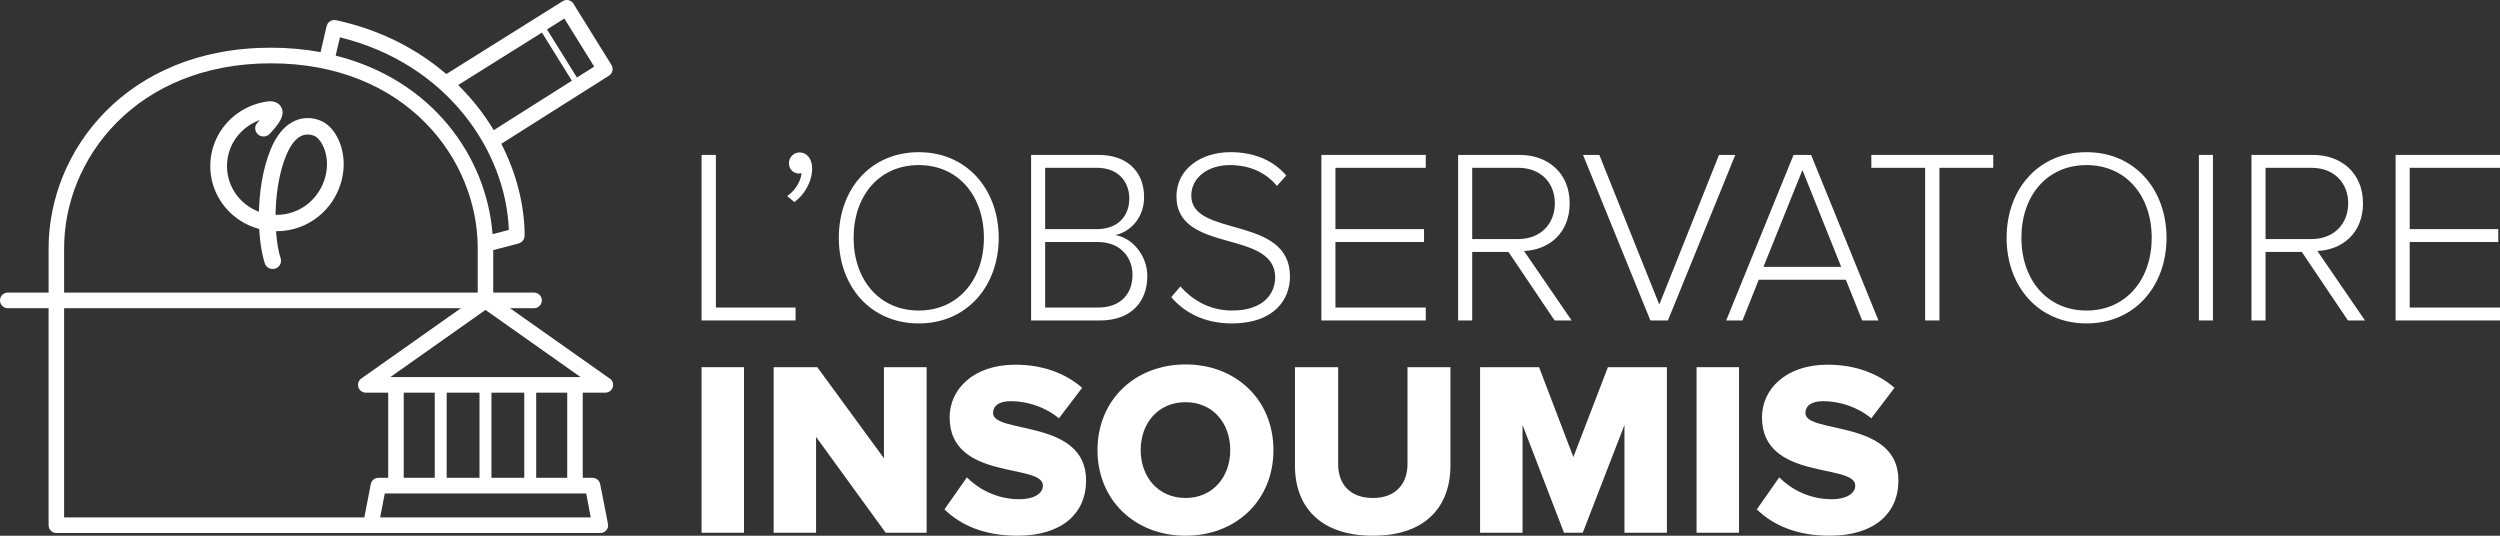 <?xml version="1.0" encoding="utf-8"?>
<!-- Generator: Adobe Illustrator 16.0.0, SVG Export Plug-In . SVG Version: 6.00 Build 0)  -->
<!DOCTYPE svg PUBLIC "-//W3C//DTD SVG 1.1//EN" "http://www.w3.org/Graphics/SVG/1.1/DTD/svg11.dtd">
<svg version="1.1" id="Calque_1" xmlns="http://www.w3.org/2000/svg" xmlns:xlink="http://www.w3.org/1999/xlink" x="0px" y="0px"
	 width="210px" height="45px" viewBox="0 0 210 45" enable-background="new 0 0 210 45" xml:space="preserve">
<rect x="0" y="0" width="210" height="45" fill="#333333" stroke="none"/>
<g>
	<polygon fill="#FFFFFF" points="66.829,25.834 60.134,25.834 60.134,13.012 58.932,13.012 58.932,26.918 66.829,26.918 	"/>
	<path fill="#FFFFFF" d="M66.126,16.473l0.601,0.5c0.809-0.584,1.493-1.668,1.493-2.836c0-0.854-0.498-1.334-1.057-1.334
		c-0.498,0-0.892,0.417-0.892,0.897c0,0.5,0.353,0.875,0.85,0.875c0.062,0,0.208-0.021,0.208-0.042
		C67.287,15.201,66.79,16.014,66.126,16.473z"/>
	<path fill="#FFFFFF" d="M77.176,27.168c4.042,0,6.716-3.128,6.716-7.192c0-4.066-2.674-7.193-6.716-7.193
		c-4.063,0-6.716,3.127-6.716,7.193C70.46,24.04,73.113,27.168,77.176,27.168z M77.176,13.867c3.316,0,5.472,2.585,5.472,6.109
		c0,3.503-2.156,6.109-5.472,6.109c-3.337,0-5.472-2.606-5.472-6.109C71.704,16.452,73.839,13.867,77.176,13.867z"/>
	<path fill="#FFFFFF" d="M96.375,23.166c0-1.648-1.223-3.19-2.695-3.42c1.244-0.25,2.425-1.439,2.425-3.19
		c0-2.189-1.492-3.544-3.813-3.544h-5.68v13.906h5.803C94.883,26.918,96.375,25.479,96.375,23.166z M87.793,14.096h4.353
		c1.782,0,2.715,1.167,2.715,2.585c0,1.438-0.933,2.564-2.715,2.564h-4.353V14.096z M87.793,25.834V20.33h4.436
		c1.927,0,2.901,1.334,2.901,2.752c0,1.688-1.079,2.752-2.901,2.752H87.793z"/>
	<path fill="#FFFFFF" d="M100.067,16.431c0-1.501,1.389-2.564,3.235-2.564c1.555,0,2.962,0.542,3.957,1.751l0.789-0.876
		c-1.058-1.23-2.634-1.96-4.686-1.96c-2.509,0-4.539,1.439-4.539,3.711c0,4.858,8.291,2.731,8.291,6.818
		c0,1.188-0.808,2.773-3.627,2.773c-1.989,0-3.44-1.001-4.333-2.023l-0.766,0.896c1.058,1.272,2.776,2.21,5.058,2.21
		c3.73,0,4.913-2.146,4.913-3.94C108.36,18.037,100.067,19.996,100.067,16.431z"/>
	<polygon fill="#FFFFFF" points="119.764,25.834 112.177,25.834 112.177,20.33 119.619,20.33 119.619,19.246 112.177,19.246 
		112.177,14.096 119.764,14.096 119.764,13.012 110.996,13.012 110.996,26.918 119.764,26.918 	"/>
	<path fill="#FFFFFF" d="M130.587,26.918h1.431l-4-5.837c2.071-0.084,3.834-1.481,3.834-4.003c0-2.543-1.823-4.065-4.208-4.065
		h-5.161v13.906h1.183v-5.754h3.047L130.587,26.918z M123.665,14.096h3.875c1.845,0,3.068,1.23,3.068,2.981
		c0,1.751-1.224,3.002-3.068,3.002h-3.875V14.096z"/>
	<polygon fill="#FFFFFF" points="144.396,13.012 139.381,25.584 134.342,13.012 132.976,13.012 138.633,26.918 140.105,26.918 
		145.764,13.012 	"/>
	<path fill="#FFFFFF" d="M155.053,23.498l1.369,3.42h1.369l-5.659-13.906h-1.473L145,26.918h1.369l1.366-3.42H155.053z
		 M151.405,14.284l3.254,8.131h-6.528L151.405,14.284z"/>
	<polygon fill="#FFFFFF" points="157.193,14.096 161.711,14.096 161.711,26.918 162.913,26.918 162.913,14.096 167.433,14.096 
		167.433,13.012 157.193,13.012 	"/>
	<path fill="#FFFFFF" d="M175.271,12.782c-4.063,0-6.716,3.127-6.716,7.193c0,4.064,2.653,7.192,6.716,7.192
		c4.042,0,6.717-3.128,6.717-7.192C181.987,15.909,179.313,12.782,175.271,12.782z M175.271,26.085
		c-3.337,0-5.473-2.606-5.473-6.109c0-3.524,2.136-6.109,5.473-6.109c3.317,0,5.473,2.585,5.473,6.109
		C180.743,23.479,178.588,26.085,175.271,26.085z"/>
	<rect x="184.707" y="13.012" fill="#FFFFFF" width="1.181" height="13.906"/>
	<path fill="#FFFFFF" d="M198.492,17.077c0-2.543-1.823-4.065-4.208-4.065h-5.162v13.906h1.183v-5.754h3.047l3.875,5.754h1.432
		l-4-5.837C196.729,20.997,198.492,19.6,198.492,17.077z M190.305,20.08v-5.983h3.875c1.845,0,3.068,1.23,3.068,2.981
		c0,1.751-1.224,3.002-3.068,3.002H190.305z"/>
	<polygon fill="#FFFFFF" points="210,14.096 210,13.012 201.231,13.012 201.231,26.918 210,26.918 210,25.834 202.414,25.834 
		202.414,20.33 209.854,20.33 209.854,19.246 202.414,19.246 202.414,14.096 	"/>
	<rect x="58.932" y="30.843" fill="#FFFFFF" width="3.565" height="13.907"/>
	<polygon fill="#FFFFFF" points="74.251,38.495 68.654,30.843 64.986,30.843 64.986,44.75 68.551,44.75 68.551,36.702 74.396,44.75 
		77.837,44.75 77.837,30.843 74.251,30.843 	"/>
	<path fill="#FFFFFF" d="M83.417,34.699c0-0.583,0.456-1,1.493-1c1.368,0,2.881,0.48,4.042,1.439l1.948-2.564
		c-1.471-1.272-3.399-1.94-5.617-1.94c-3.544,0-5.514,2.086-5.514,4.42c0,5.359,7.836,3.837,7.836,5.733
		c0,0.668-0.747,1.148-1.969,1.148c-1.887,0-3.42-0.835-4.416-1.836l-1.886,2.69C80.723,44.124,82.671,45,85.47,45
		c3.711,0,5.763-1.855,5.763-4.65C91.232,35.18,83.417,36.472,83.417,34.699z"/>
	<path fill="#FFFFFF" d="M99.59,30.612c-4.229,0-7.4,2.963-7.4,7.195S95.361,45,99.59,45s7.379-2.96,7.379-7.192
		S103.818,30.612,99.59,30.612z M99.59,41.831c-2.301,0-3.772-1.772-3.772-4.023c0-2.273,1.472-4.024,3.772-4.024
		c2.28,0,3.752,1.751,3.752,4.024C103.342,40.059,101.87,41.831,99.59,41.831z"/>
	<path fill="#FFFFFF" d="M118.229,38.995c0,1.646-0.995,2.836-2.901,2.836c-1.949,0-2.924-1.189-2.924-2.836v-8.152h-3.627v8.278
		c0,3.419,2.094,5.879,6.551,5.879c4.414,0,6.509-2.44,6.509-5.9v-8.257h-3.607V38.995z"/>
	<polygon fill="#FFFFFF" points="132.163,38.391 129.281,30.843 124.327,30.843 124.327,44.75 127.894,44.75 127.894,35.7 
		131.376,44.75 132.951,44.75 136.454,35.7 136.454,44.75 140.019,44.75 140.019,30.843 135.064,30.843 	"/>
	<rect x="142.512" y="30.843" fill="#FFFFFF" width="3.565" height="13.907"/>
	<path fill="#FFFFFF" d="M151.655,34.699c0-0.583,0.456-1,1.492-1c1.368,0,2.881,0.48,4.042,1.439l1.948-2.564
		c-1.472-1.272-3.399-1.94-5.618-1.94c-3.544,0-5.513,2.086-5.513,4.42c0,5.359,7.836,3.837,7.836,5.733
		c0,0.668-0.747,1.148-1.971,1.148c-1.886,0-3.419-0.835-4.414-1.836l-1.887,2.69c1.39,1.334,3.338,2.21,6.136,2.21
		c3.711,0,5.763-1.855,5.763-4.65C159.47,35.18,151.655,36.472,151.655,34.699z"/>
	<path fill="#FFFFFF" d="M51.12,31.731l-8.277-5.842h2.02c0.36,0,0.652-0.294,0.652-0.656s-0.292-0.655-0.652-0.655h-3.432V21.01
		l2.151-0.563c0.016-0.004,0.027-0.016,0.042-0.021c0.043-0.015,0.081-0.036,0.12-0.059c0.035-0.021,0.069-0.041,0.099-0.068
		c0.031-0.028,0.056-0.06,0.082-0.093c0.025-0.034,0.05-0.065,0.069-0.103c0.018-0.037,0.028-0.074,0.04-0.114
		c0.012-0.043,0.023-0.085,0.026-0.13c0.001-0.016,0.009-0.03,0.009-0.047c0-2.533-0.669-5.214-1.957-7.734l9.044-5.723
		c0.304-0.192,0.396-0.596,0.206-0.902l-3.196-5.146c-0.191-0.307-0.592-0.4-0.897-0.209l-9.779,6.123
		c-2.437-2.089-5.526-3.721-9.268-4.526c0,0,0,0-0.001,0s0,0-0.001,0c-0.004-0.001-0.007-0.002-0.011-0.003
		c-0.037-0.008-0.072,0-0.108-0.001c-0.049-0.002-0.1-0.01-0.147-0.001c-0.027,0.005-0.05,0.021-0.076,0.029
		c-0.053,0.018-0.108,0.032-0.155,0.063c-0.028,0.019-0.048,0.046-0.074,0.069c-0.037,0.032-0.077,0.062-0.106,0.102
		c-0.025,0.036-0.037,0.08-0.055,0.12c-0.016,0.037-0.04,0.07-0.05,0.11l-0.003,0.012c0,0,0,0,0,0s0,0,0,0l-0.508,2.184
		c-1.308-0.24-2.696-0.373-4.17-0.373c-12.129,0-18.674,8.672-18.674,16.832v3.738H0.651C0.292,24.578,0,24.871,0,25.233
		s0.292,0.656,0.651,0.656h3.431v18.229c0,0.361,0.292,0.654,0.651,0.654h45.68c0.007,0,0.014,0,0.02,0
		c0.36,0,0.652-0.293,0.652-0.654c0-0.1-0.67-3.45-0.67-3.45c-0.059-0.31-0.327-0.531-0.64-0.531H48.95v-7.154h1.882
		c0.006,0,0.014,0,0.02,0c0.36,0,0.651-0.293,0.651-0.654C51.504,32.063,51.346,31.834,51.12,31.731z M48.769,31.674h-0.471H33.26
		H32.79l7.99-5.64L48.769,31.674z M47.647,32.983v7.154H45.04v-7.154H47.647z M44.038,32.983v7.154h-2.757v-7.154H44.038z
		 M40.278,32.983v7.154h-2.757v-7.154H40.278z M36.519,32.983v7.154h-2.607v-7.154H36.519z M47.405,1.558l2.508,4.036l-1.452,0.918
		l-2.512-4.043L47.405,1.558z M45.524,2.736l2.513,4.045l-6.562,4.151c-0.81-1.345-1.808-2.623-2.991-3.789L45.524,2.736z
		 M28.554,3.135c9.093,2.235,13.953,9.654,14.188,16.177l-1.37,0.358c-0.491-6.47-5.042-12.965-13.175-14.997L28.554,3.135z
		 M5.386,20.84c0-7.524,6.088-15.521,17.371-15.521c11.283,0,17.372,7.996,17.372,15.521v3.738H5.386V20.84z M31.143,40.669
		l-0.536,2.795H5.386V25.89h33.33l-8.364,5.902c-0.232,0.165-0.333,0.461-0.247,0.735c0.086,0.271,0.337,0.456,0.622,0.456h1.882
		v7.154h-0.827C31.47,40.138,31.202,40.359,31.143,40.669z M49.238,41.449l0.386,2.015h-17.69l0.386-2.015H49.238z"/>
	<path fill="#FFFFFF" d="M26.802,10.085c-0.797-0.28-1.599-0.208-2.305,0.203c-0.725,0.421-1.316,1.18-1.759,2.255
		c-0.735,1.784-0.94,3.763-0.983,5.109l-0.002,0.135l-0.102-0.041c-0.62-0.249-1.176-0.649-1.608-1.155
		c-0.716-0.839-1.057-1.901-0.961-2.994c0.096-1.091,0.617-2.08,1.468-2.785c0.293-0.243,0.619-0.445,0.968-0.601l0.312-0.14
		l-0.225,0.259c-0.243,0.28-0.22,0.696,0.053,0.947c0.13,0.122,0.301,0.188,0.48,0.188c0.196,0,0.377-0.078,0.512-0.218
		c0.737-0.774,1.365-1.584,0.963-2.268c-0.104-0.176-0.363-0.472-0.93-0.472c-0.161,0.001-0.298,0.024-0.365,0.039
		c-0.984,0.16-1.907,0.579-2.671,1.212c-1.137,0.941-1.834,2.263-1.961,3.72c-0.128,1.457,0.328,2.875,1.284,3.995
		c0.722,0.845,1.672,1.449,2.75,1.746l0.052,0.014l0.003,0.055c0.063,1.093,0.224,2.07,0.464,2.824
		c0.092,0.289,0.361,0.483,0.668,0.483c0.071,0,0.142-0.012,0.21-0.033l0.028-0.008c0.355-0.132,0.541-0.506,0.429-0.854
		c-0.184-0.573-0.315-1.331-0.381-2.195l-0.006-0.081l0.082-0.001c0.66-0.004,1.306-0.122,1.919-0.349
		c0.589-0.218,1.134-0.532,1.62-0.935c0.842-0.696,1.464-1.621,1.799-2.676c0.331-1.042,0.352-2.114,0.061-3.101
		C28.618,12.181,28.154,10.558,26.802,10.085z M25.905,17.091c-0.748,0.618-1.697,0.959-2.674,0.959h-0.077l-0.006-0.077
		c0.001-0.093,0.003-0.185,0.006-0.278c0.057-1.745,0.369-3.392,0.882-4.635c0.482-1.17,1.095-1.763,1.822-1.763
		c0.155,0,0.315,0.028,0.474,0.084c0.562,0.196,0.904,1.049,0.979,1.332l0.007,0.028C27.765,14.242,27.184,16.031,25.905,17.091z"/>
</g>
</svg>

